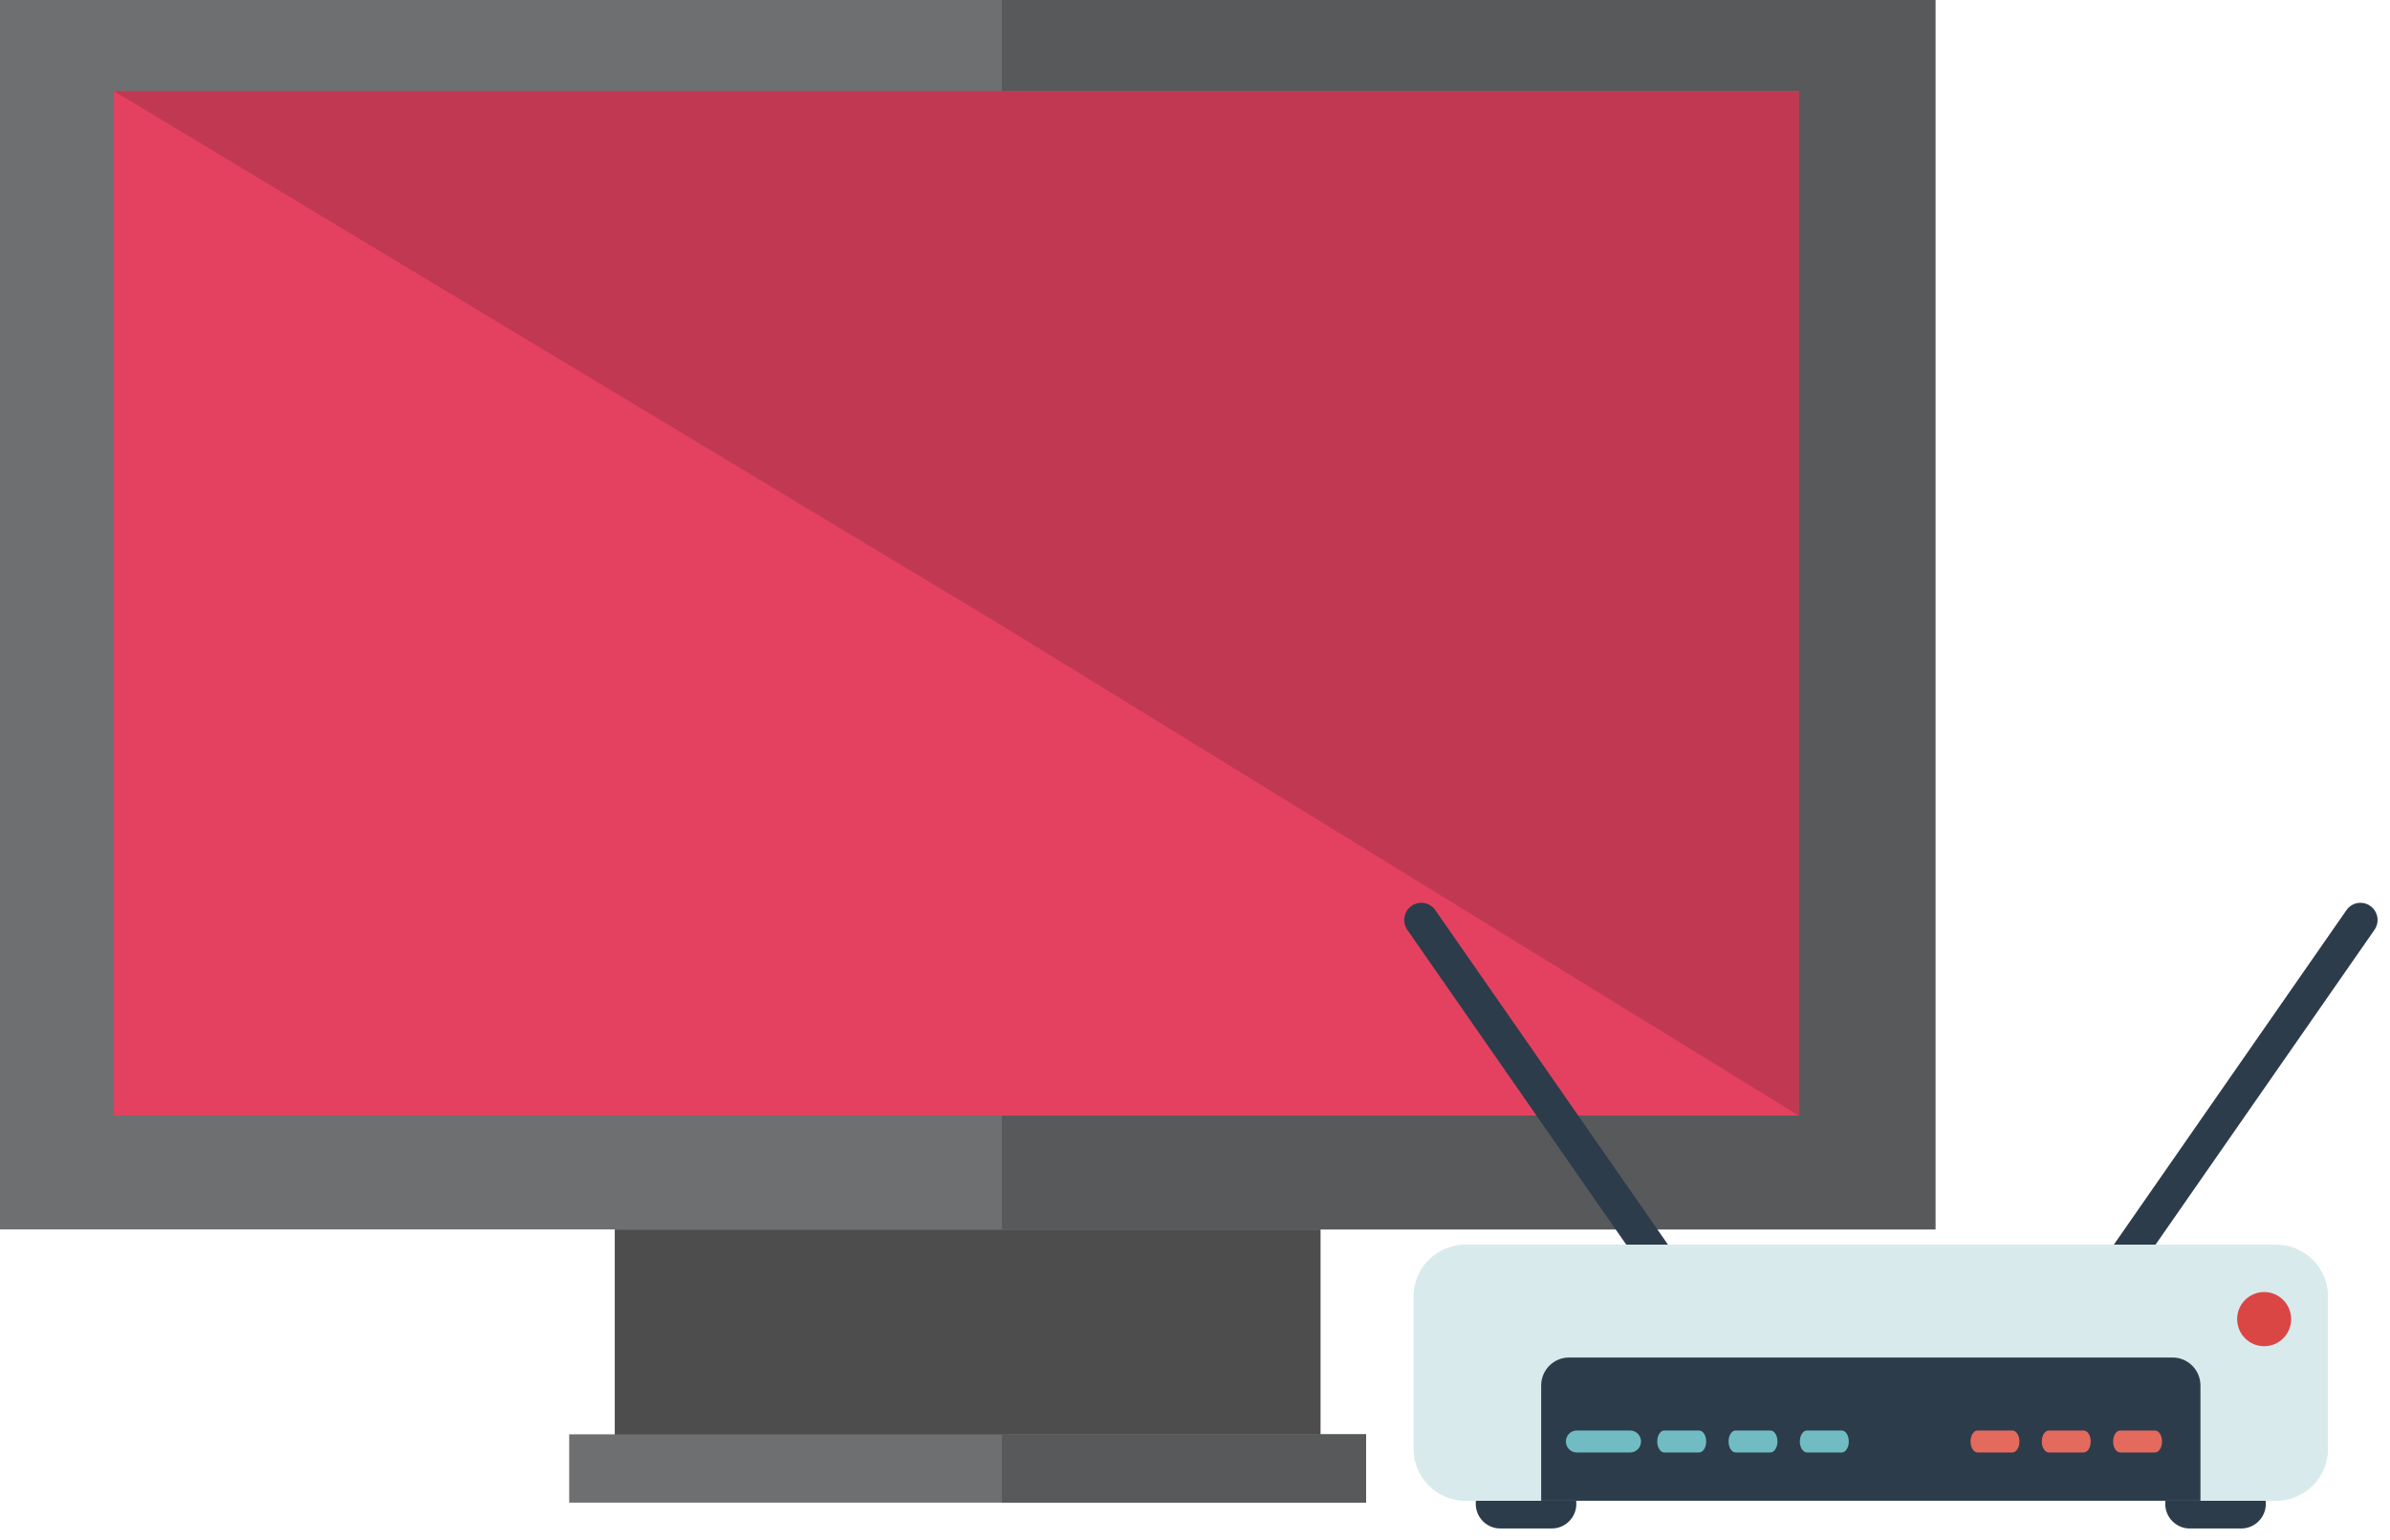 <svg width="45" height="29" viewBox="0 0 45 29" fill="none" xmlns="http://www.w3.org/2000/svg">
<path d="M36.44 0H0V23.15H36.44V0Z" fill="#6E6F70"/>
<path d="M36.44 0H18.863V23.15H36.44V0Z" fill="#57595A"/>
<path d="M33.867 1.715H2.144V21.006H33.867V1.715Z" fill="#E44160"/>
<path d="M33.867 1.715H2.144L18.912 11.809L33.867 21.006V1.715Z" fill="#C13852"/>
<path d="M24.864 23.15H11.575V27.866H24.864V23.15Z" fill="#4E4D4D"/>
<path d="M25.722 27.008H10.717V28.294H25.722V27.008Z" fill="#6E6F70"/>
<path d="M25.722 27.008H18.863V28.294H25.722V27.008Z" fill="#57595A"/>
<g clip-path="url(#clip0_431_30218)">
<path d="M29.68 28.317C29.68 28.573 29.473 28.781 29.218 28.781H28.248C27.993 28.781 27.786 28.573 27.786 28.317C27.786 28.061 27.993 27.854 28.248 27.854H29.218C29.473 27.854 29.68 28.061 29.68 28.317Z" fill="#2C3C4B"/>
<path d="M42.662 28.317C42.662 28.573 42.455 28.781 42.2 28.781H41.23C40.975 28.781 40.768 28.573 40.768 28.317C40.768 28.061 40.975 27.854 41.23 27.854H42.2C42.455 27.854 42.662 28.061 42.662 28.317Z" fill="#2C3C4B"/>
<path d="M40.155 24.056C40.053 24.202 39.852 24.238 39.707 24.136C39.561 24.034 39.525 23.832 39.627 23.686L44.18 17.138C44.282 16.992 44.482 16.956 44.628 17.058C44.774 17.16 44.81 17.362 44.708 17.508L40.155 24.056V24.056Z" fill="#2C3C4B"/>
<path d="M31.051 24.056C31.152 24.202 31.353 24.238 31.499 24.136C31.645 24.034 31.68 23.832 31.579 23.686L27.025 17.138C26.924 16.992 26.723 16.956 26.577 17.058C26.432 17.16 26.395 17.362 26.497 17.508L31.051 24.056Z" fill="#2C3C4B"/>
<path d="M43.834 27.279C43.834 27.821 43.396 28.26 42.856 28.26H27.591C27.052 28.26 26.614 27.821 26.614 27.279V24.417C26.614 23.875 27.052 23.436 27.591 23.436H42.856C43.396 23.436 43.834 23.875 43.834 24.417V27.279Z" fill="#D9EAEC"/>
<path d="M40.906 25.562H29.542C29.253 25.562 29.018 25.798 29.018 26.089V28.259H41.431V26.089C41.431 25.798 41.196 25.562 40.906 25.562Z" fill="#2C3C4B"/>
<path d="M30.898 27.143C30.898 27.257 30.806 27.35 30.692 27.35H29.689C29.575 27.35 29.483 27.257 29.483 27.143C29.483 27.028 29.575 26.936 29.689 26.936H30.692C30.805 26.936 30.898 27.028 30.898 27.143Z" fill="#71BCC3"/>
<path d="M32.125 27.143C32.125 27.257 32.065 27.35 31.99 27.35H31.337C31.263 27.35 31.203 27.257 31.203 27.143C31.203 27.028 31.263 26.936 31.337 26.936H31.99C32.065 26.936 32.125 27.028 32.125 27.143Z" fill="#71BCC3"/>
<path d="M33.467 27.143C33.467 27.257 33.407 27.35 33.333 27.35H32.68C32.606 27.35 32.546 27.257 32.546 27.143C32.546 27.028 32.606 26.936 32.68 26.936H33.333C33.407 26.936 33.467 27.028 33.467 27.143Z" fill="#71BCC3"/>
<path d="M34.81 27.143C34.81 27.257 34.75 27.35 34.676 27.35H34.023C33.949 27.35 33.888 27.257 33.888 27.143C33.888 27.028 33.949 26.936 34.023 26.936H34.676C34.75 26.936 34.81 27.028 34.81 27.143Z" fill="#71BCC3"/>
<path d="M38.023 27.143C38.023 27.257 37.963 27.35 37.888 27.35H37.236C37.162 27.35 37.102 27.257 37.102 27.143C37.102 27.028 37.162 26.936 37.236 26.936H37.888C37.963 26.936 38.023 27.028 38.023 27.143Z" fill="#E36A5D"/>
<path d="M39.365 27.143C39.365 27.257 39.305 27.35 39.231 27.35H38.578C38.504 27.35 38.444 27.257 38.444 27.143C38.444 27.028 38.504 26.936 38.578 26.936H39.231C39.305 26.936 39.365 27.028 39.365 27.143Z" fill="#E36A5D"/>
<path d="M40.708 27.143C40.708 27.257 40.648 27.35 40.574 27.35H39.921C39.846 27.35 39.787 27.257 39.787 27.143C39.787 27.028 39.846 26.936 39.921 26.936H40.574C40.648 26.936 40.708 27.028 40.708 27.143Z" fill="#E36A5D"/>
<path d="M43.139 24.839C43.139 25.121 42.911 25.349 42.631 25.349C42.35 25.349 42.122 25.121 42.122 24.839C42.122 24.557 42.35 24.329 42.631 24.329C42.911 24.329 43.139 24.557 43.139 24.839Z" fill="#DA4643"/>
</g>
<defs>
<clipPath id="clip0_431_30218">
<rect width="18.326" height="11.781" fill="white" transform="translate(26.439 17)"/>
</clipPath>
</defs>
</svg>
